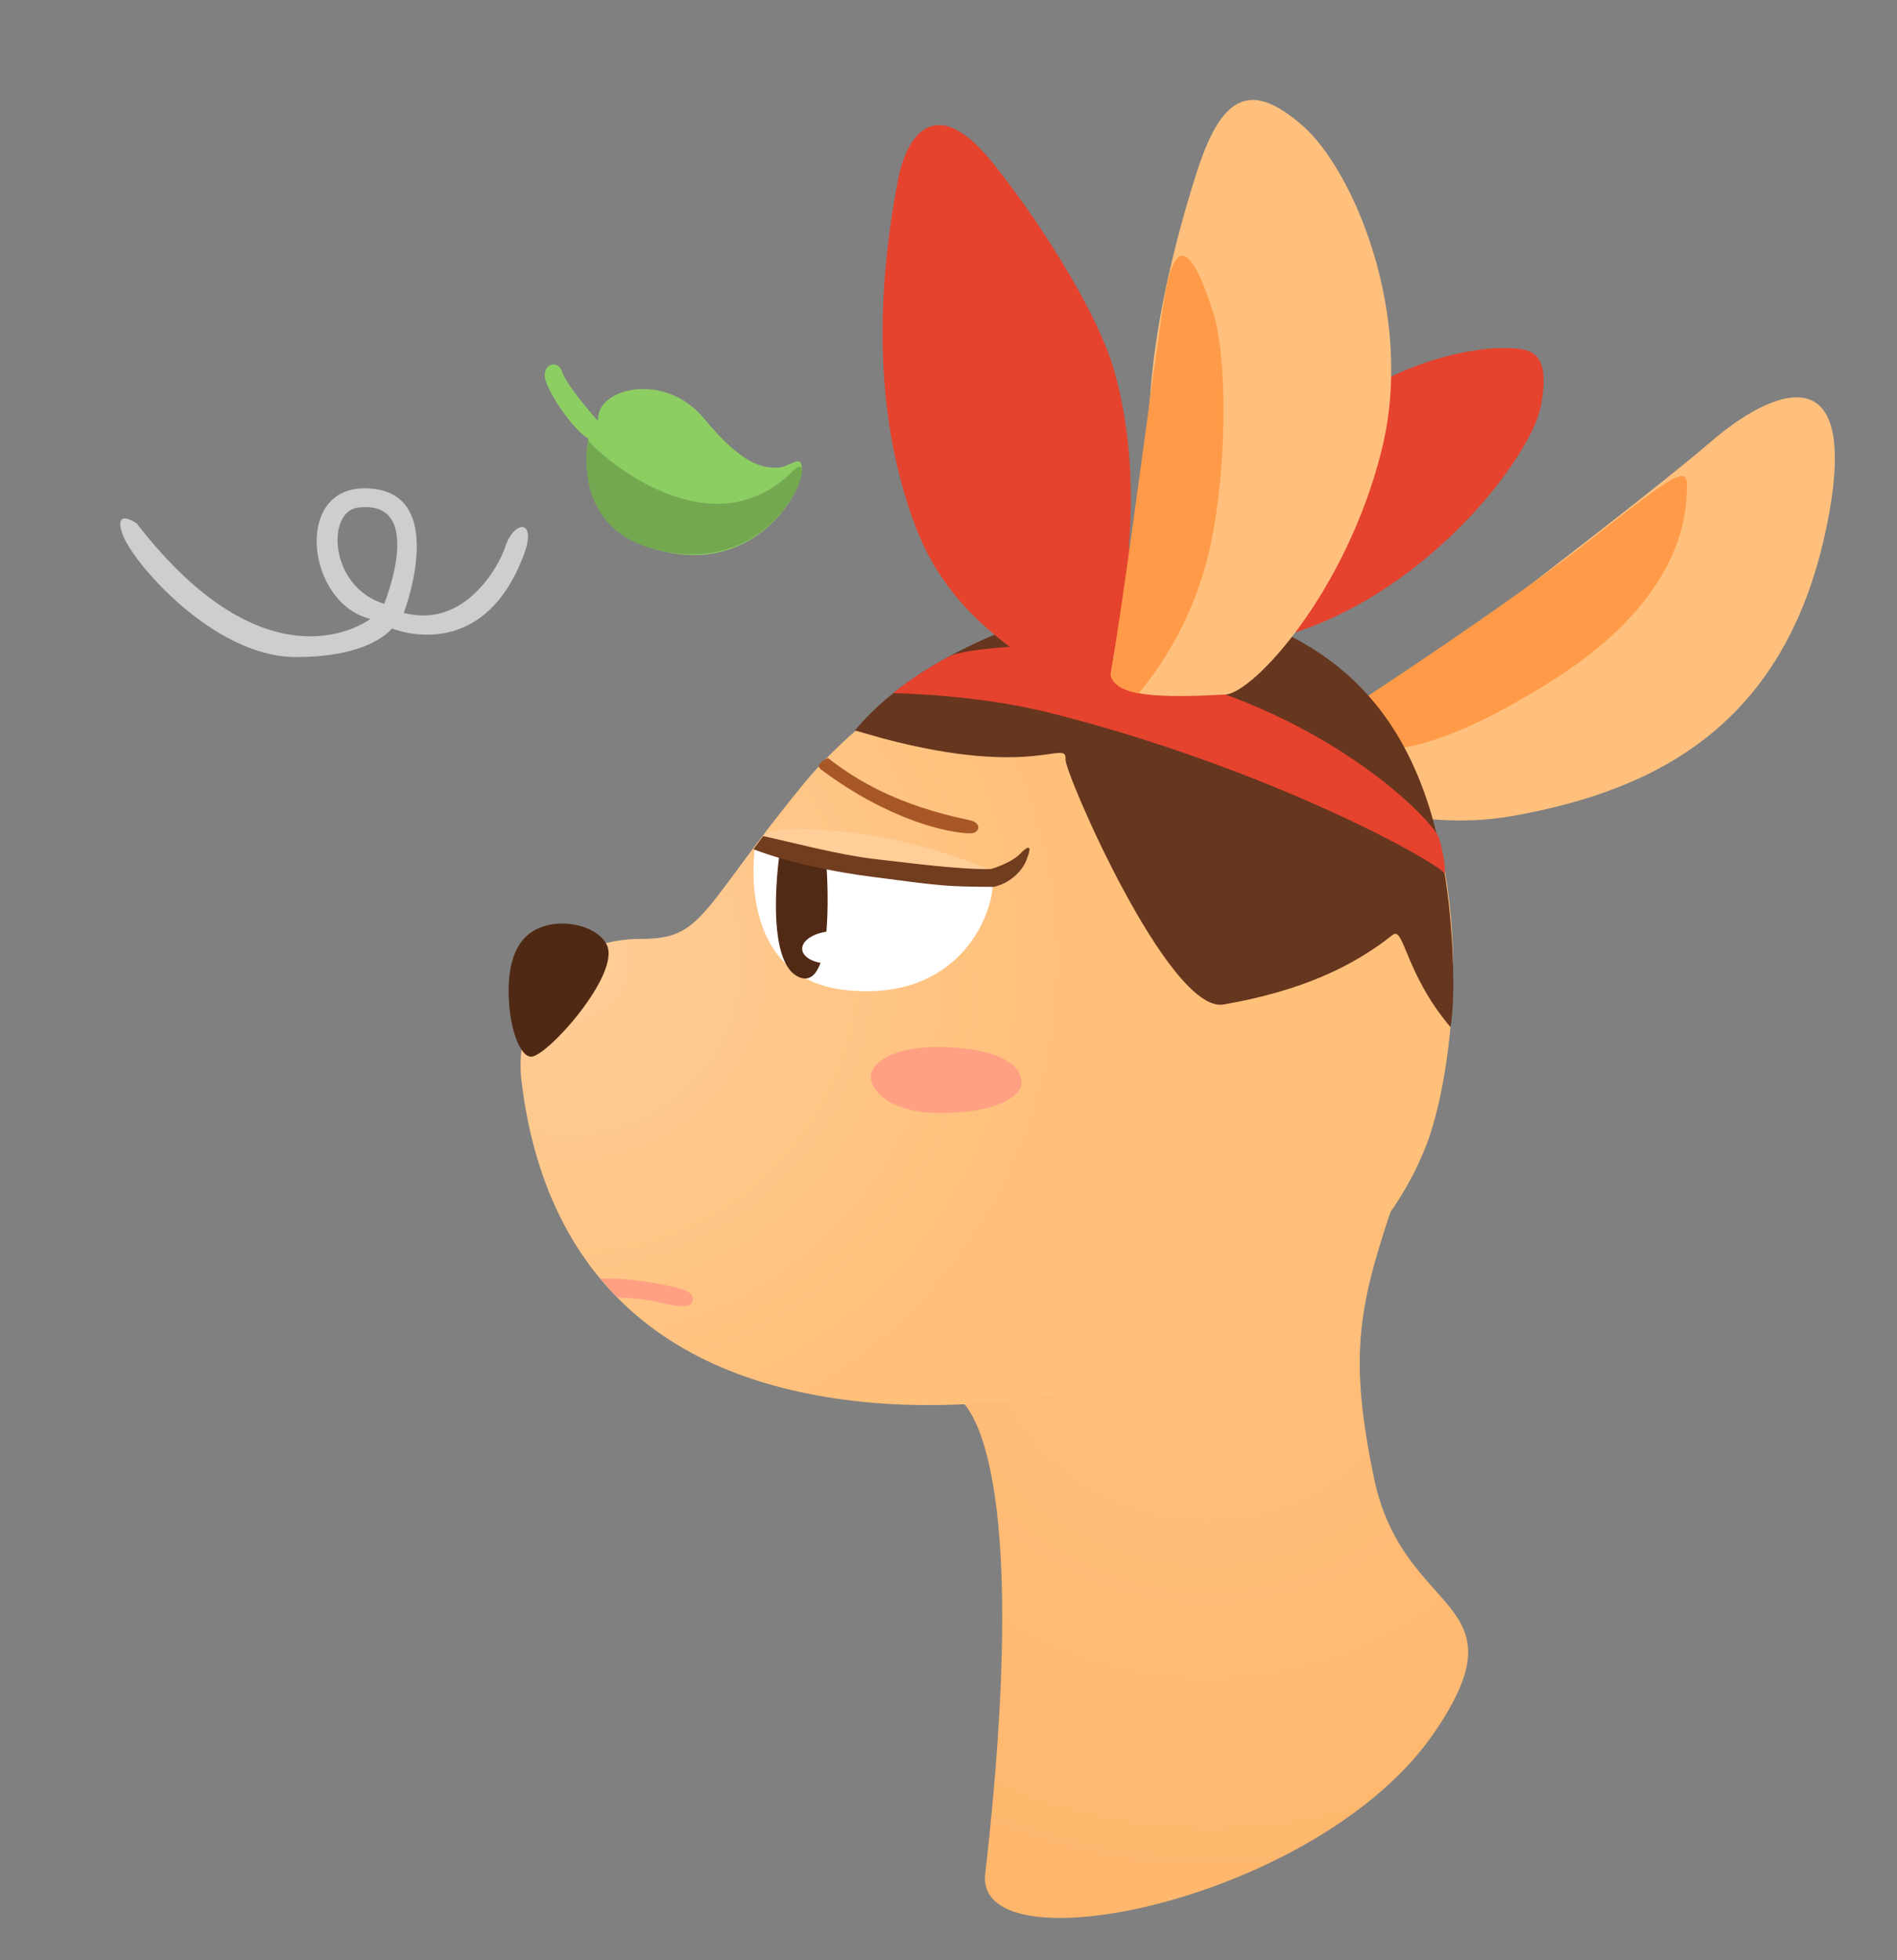 <?xml version="1.0" encoding="utf-8"?>
<!-- Generator: Adobe Illustrator 17.0.0, SVG Export Plug-In . SVG Version: 6.00 Build 0)  -->
<!DOCTYPE svg PUBLIC "-//W3C//DTD SVG 1.1//EN" "http://www.w3.org/Graphics/SVG/1.1/DTD/svg11.dtd">
<svg version="1.1" id="图层_1" xmlns="http://www.w3.org/2000/svg" xmlns:xlink="http://www.w3.org/1999/xlink" x="0px" y="0px"
	 width="203.556px" height="210.23px" viewBox="0 0 203.556 210.23" enable-background="new 0 0 203.556 210.23"
	 xml:space="preserve">
<rect x="0" y="0" width="203.556" height="210.23" fill="#808080" stroke="none"/>
<radialGradient id="SVGID_1_" cx="-211.54" cy="214.221" r="168.089" gradientTransform="matrix(1.08 -0.249 0.259 1.09 302.241 -147.753)" gradientUnits="userSpaceOnUse">
	<stop  offset="0" style="stop-color:#FFC07D"/>
	<stop  offset="0.571" style="stop-color:#FEB162"/>
	<stop  offset="1" style="stop-color:#FEA852"/>
</radialGradient>
<path fill-rule="evenodd" clip-rule="evenodd" fill="url(#SVGID_1_)" d="M153.894,185.855c9.967-14.581-3.322-12.182-6.46-27.317
	c-2.651-12.79-1.722-18.075,1.768-28.537c2.61-7.823-50.07,18.062-46.804,19.677c2.531,1.252,7.986,10.514,3.322,51.312
	C104.527,211.431,141.621,203.81,153.894,185.855z"/>
<path fill-rule="evenodd" clip-rule="evenodd" fill="#FFC07D" d="M139.601,79.8c0,0,15.728-10.249,24.908-17.314
	c7.908-6.086,15.826-12.294,19.037-15.074c6.633-5.743,16.408-9.845,12.413,9.274c-4.436,21.23-18.415,28.103-33.547,30.816
	c-5.974,1.071-10.38,0.183-15.646-0.36C138.004,86.238,139.601,79.8,139.601,79.8z"/>
<path fill-rule="evenodd" clip-rule="evenodd" fill="#FF9B48" d="M145.928,75.214c0,0,16.007-10.442,25.173-17.653
	c10.497-8.259,10.073-7.52,9.845-3.995c-0.174,2.68-1.234,11.206-14.553,19.546c-11.49,7.195-16.596,7.402-18.954,7.252
	S145.928,75.214,145.928,75.214z"/>
<radialGradient id="SVGID_2_" cx="-528.678" cy="331.656" r="48.93" gradientTransform="matrix(1.06 0.323 -0.319 1.073 727.304 -82.17)" gradientUnits="userSpaceOnUse">
	<stop  offset="0" style="stop-color:#FECD97"/>
	<stop  offset="1" style="stop-color:#FFC07A"/>
</radialGradient>
<path fill-rule="evenodd" clip-rule="evenodd" fill="url(#SVGID_2_)" d="M134.268,142.989c5.994-3.484,14.529-9.375,18.747-20.068
	c4.121-10.448,8.799-51.09-23.761-57.63c-15.008-3.015-33.898,7.602-43.134,18.918c-10.989,13.463-10.6,16.498-17.27,16.498
	c-10.809,0-13.564,9.636-12.895,15.229c1.859,15.53,9.999,29.096,29.964,33.389C105.868,153.614,127.395,146.983,134.268,142.989z"
	/>
<path fill-rule="evenodd" clip-rule="evenodd" fill="#66361F" d="M124.598,64.149c-5.526-0.797-24.233,3.809-32.864,14.2
	l3.067,0.873c16.231,4.287,19.689,0,19.533,2.223c-0.101,1.434,11.111,27.315,16.957,26.299c8.196-1.424,13.797-4.003,18.135-7.459
	c1.24-0.988,1.315,4.092,6.216,9.885c0,0,0.407-1.956,0.284-6.355C155.171,76.821,143.502,66.874,124.598,64.149z"/>
<path fill-rule="evenodd" clip-rule="evenodd" fill="#E5432E" d="M95.87,74.346c0,0,8.843,0.122,16.669,2.087
	c23.736,5.96,41.729,16.058,42.493,17.277c0,0,0.162-1.124-0.606-3.785c-0.55-1.904-12.667-14.372-33.099-18.229
	c0,0,4.675-13.09,17.516-3.816c14.696-4.708,25.488-18.96,26.496-24.319c1.155-6.138-1.202-6.2-4.146-6.228
	c-3.269-0.031-13.752,1.642-21.164,9.937c-6.59,7.375-18.449,10.247-18.843,11.573s1.336-8.382-1.56-18.849
	c-1.95-7.049-8.993-17.449-13.115-22.545c-6.917-8.551-9.542-1.283-10.087,1.535c-1.272,6.578-3.288,19.708,0.326,32.89
	c1.833,6.686,4.262,11.963,11.604,17.512c0,0-5.098,0.287-6.541,1.044C100.125,71.315,97.255,73.107,95.87,74.346z"/>
<g id="腮红2_12_">
	<g>
		<path fill-rule="evenodd" clip-rule="evenodd" fill="#FFA083" d="M102.02,112.34c-5.763-0.345-8.467,1.474-8.581,3.093
			c-0.092,1.311,1.804,3.874,7.129,3.94c6.715,0.086,8.864-1.976,9.021-2.976C109.766,115.283,109.085,112.763,102.02,112.34z"/>
	</g>
</g>
<path fill="#4F2914" d="M54.635,107.694c0.217,2.999,1.225,5.647,2.356,5.647c1.726,0,9.636-8.864,8.12-12
	c-1.129-2.335-6.067-3.219-8.548-0.996C54.334,102.343,54.527,106.198,54.635,107.694z"/>
<path fill="#A85726" d="M88.096,82.537c-0.805-0.602,0.748-1.229,0.748-1.229c3.025,2.34,7.296,5.017,15.197,6.667
	c1.384,0.289,1.108,1.419,0.07,1.41C101.773,89.367,95.411,88.005,88.096,82.537z"/>
<path fill-rule="evenodd" clip-rule="evenodd" fill="#FFCE99" d="M105.54,94.432c-8.587-0.611-8.979-2.661-13.417-1.868
	c-8.33,1.488-10.474-1.861-10.417-2.095c0.057-0.233-0.775-2.039,6.454-1.472c5.775,0.453,7.804,0.998,10.983,1.87
	c4.746,1.301,7.982,2.842,7.982,2.842"/>
<path fill="#FFFFFF" d="M81.018,90.867c0,0-2.236,14.072,9.774,15.334c12.01,1.262,15.662-7.909,15.719-11.293L81.018,90.867z"/>
<path fill="#512A15" d="M83.647,91.579c0,0-1.747,11.791,2.184,13.265c3.93,1.474,2.839-12.173,2.839-12.173L83.647,91.579z"/>
<path fill="#713D1F" d="M81.889,89.679c2.95,0.644,8.221,2.03,11.835,2.446c4.171,0.48,9.368,1.161,12.611,1.092
	c0,0,2.137-0.628,3.069-1.583c1.419-1.454,1.163-0.408,0.685,0.738c-0.488,1.17-1.837,2.433-3.494,2.756
	c-5.272-0.048-5.201-0.05-13.513-1.146c-2.586-0.341-8.025-1.256-12.228-2.893L81.889,89.679z"/>
<path fill="#FFA083" d="M64.388,137.131c3.113-0.082,6.259,0.544,7.93,0.909c1.147,0.25,2.295,0.682,1.97,1.609
	c-0.252,0.72-1.664,0.416-2.595,0.264c-0.932-0.152-1.819-0.617-5.466-0.747L64.388,137.131z"/>
<ellipse transform="matrix(0.998 -0.064 0.064 0.998 -6.284 5.882)" fill="#FFFFFF" cx="89.251" cy="101.649" rx="3.222" ry="1.741"/>
<path fill-rule="evenodd" clip-rule="evenodd" fill="#FFC07D" d="M119.174,72.352c0,0,3.579-20.842,4.295-30.501
	c0.716-9.659,3.811-19.873,5.032-23.626c2.766-8.502,6.001-9.345,11.299-4.723c5.299,4.621,12.147,20.198,8.422,34.919
	c-3.843,15.186-13.728,25.9-16.719,26.072C121.87,75.044,119.874,74.172,119.174,72.352z"/>
<path fill-rule="evenodd" clip-rule="evenodd" fill="#FF9B48" d="M122.173,74.346c0,0,5.038-5.424,7.332-14.239
	c2.109-8.105,2.375-21.187,0.666-26.603s-3.838-9.424-5.141-2.015c-0.95,5.403-4.109,30.733-5.856,40.863
	C119.174,72.352,119.174,73.88,122.173,74.346z"/>
<path fill-rule="evenodd" clip-rule="evenodd" fill="#8DCE63" d="M64.168,45.155c0,0-3.325-3.708-3.836-5.243
	s-2.302-0.767-1.79,0.895s2.941,5.243,4.603,6.266c0,0-2.293,9.848,8.44,12.148c9.32,1.997,14.45-6.01,14.45-8.951
	c0-1.66-1.253-0.209-2.43-0.128c-1.848,0.128-4.056-0.394-8.047-5.241C71.347,39.789,63.921,41.577,64.168,45.155z"/>
<path fill-rule="evenodd" clip-rule="evenodd" fill="#CECECE" d="M54.194,58.71c-0.575,1.812-4.236,8.784-10.869,7.033
	c0,0,5.115-13.366-4.22-13.366c-7.672,0-6.133,12.395,0.639,14.005c0,0-10.713,8.353-25.063-10.23c0,0-2.557-1.79-1.534,1.151
	c1.023,2.941,9.71,13.139,18.542,13.171c8.2,0.03,10.358-3.069,10.358-3.069s9.721,4.116,14.195-7.99
	C57.646,55.613,55.123,55.778,54.194,58.71z M41.225,64.772c-5.911-1.816-6.23-9.899-2.822-10.325
	C45.816,53.52,41.225,64.772,41.225,64.772z"/>
<path fill-rule="evenodd" clip-rule="evenodd" fill="#73A851" d="M63.145,47.073c0,0-2.371,10.252,8.44,12.148
	c12.572,2.204,16.508-11.699,13.53-8.721C75.144,60.471,61.482,46.05,63.145,47.073z"/>
</svg>
